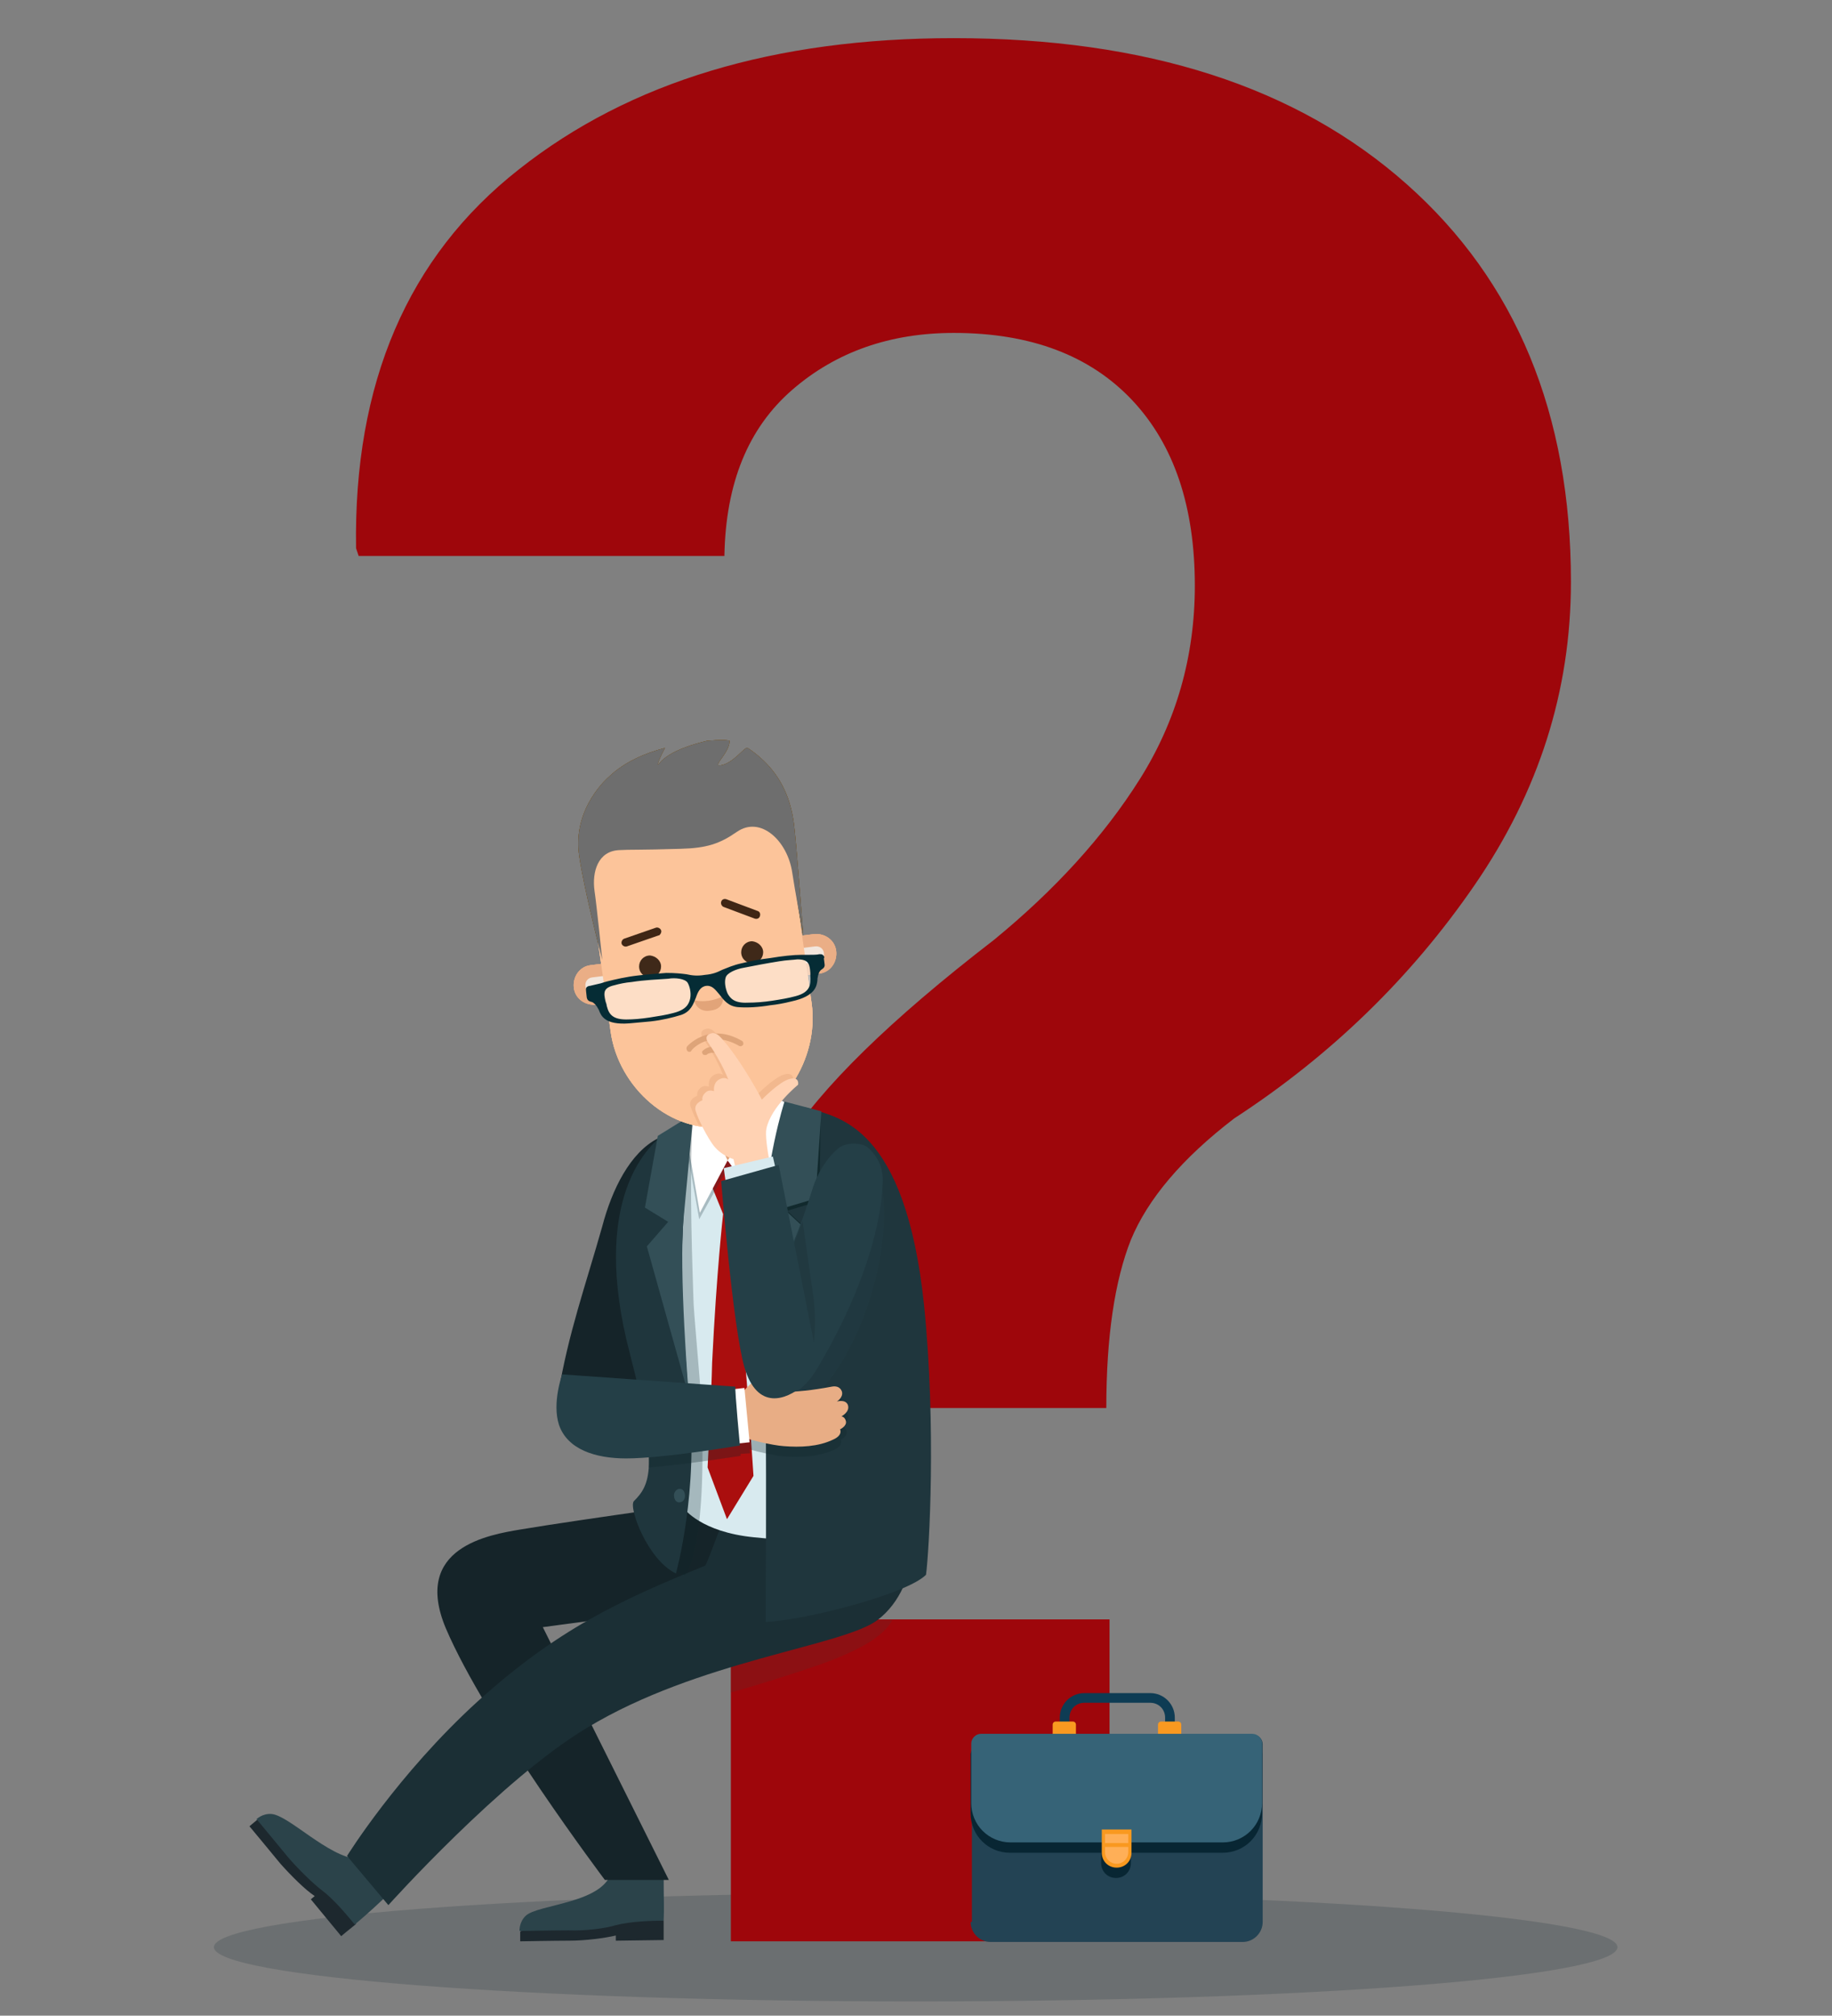 <?xml version="1.0" encoding="utf-8"?>
<!-- Generator: Adobe Illustrator 24.0.0, SVG Export Plug-In . SVG Version: 6.00 Build 0)  -->
<svg version="1.1" xmlns="http://www.w3.org/2000/svg" xmlns:xlink="http://www.w3.org/1999/xlink" x="0px" y="0px"
	 viewBox="0 0 283.5 311.8" style="enable-background:new 0 0 283.5 311.8;" xml:space="preserve">
<rect x="0" y="0" width="283.5" height="311.8" fill="#808080" stroke="none"/>
<style type="text/css">
	.st0{opacity:0.2;}
	.st1{fill:#1B2F35;}
	.st2{fill:#9E060B;}
	.st3{opacity:0.31;}
	.st4{fill:#632824;}
	.st5{fill:#1D282E;}
	.st6{fill:#2B434A;}
	.st7{fill:#152429;}
	.st8{fill:#E0A47C;}
	.st9{fill:#F2E6DC;}
	.st10{fill:#D8EAEF;}
	.st11{fill:#AA0E0E;}
	.st12{opacity:0.26;}
	.st13{fill:#1F363D;}
	.st14{fill:#FFFFFF;}
	.st15{opacity:0.25;}
	.st16{fill:#0D2528;}
	.st17{opacity:0.76;}
	.st18{fill:#334F57;}
	.st19{fill:#EAAE86;}
	.st20{fill:#FCC49A;}
	.st21{fill:#E2A479;}
	.st22{fill:#3F2615;}
	.st23{fill:#774A07;}
	.st24{fill:#6E6E6E;}
	.st25{opacity:0.34;}
	.st26{fill:#A3673A;}
	.st27{fill:#3F2919;}
	.st28{opacity:0.44;}
	.st29{fill:#052C35;}
	.st30{opacity:0.37;}
	.st31{opacity:0.29;}
	.st32{fill:#243F47;}
	.st33{opacity:0.22;}
	.st34{opacity:0.3;}
	.st35{fill:#E8AD85;}
	.st36{fill:#FFD2B3;}
	.st37{fill:#0E3C54;}
	.st38{fill:#F99920;}
	.st39{fill:#234354;}
	.st40{fill:#082633;}
	.st41{fill:#366377;}
	.st42{fill:#FFAF57;}
</style>
<g id="Layer_2">
</g>
<g id="Layer_1">
	<g>
		<g class="st0">
			<path class="st1" d="M33.1,301.2c0,4.6,48.6,8.4,108.6,8.4c60,0,108.6-3.7,108.6-8.4c0-4.6-48.6-8.4-108.6-8.4
				C81.7,292.8,33.1,296.6,33.1,301.2z"/>
		</g>
		<g>
			<path class="st2" d="M113.3,217.8c0.1-18.6,2.9-32.2,8.3-40.9c5.4-8.6,16.1-19.1,32.2-31.5c9.4-7.7,17-16,22.6-24.9
				c5.6-8.9,8.5-18.9,8.5-29.9c0-12.2-3.2-21.8-9.7-28.7c-6.5-6.9-15.7-10.4-27.6-10.4c-9.8,0-18.2,2.9-25,8.8
				c-6.8,5.9-10.3,14.4-10.5,25.7H55.5l-0.4-1.2c-0.4-25.5,8-45.1,25.2-58.6c17.2-13.6,39.6-20.3,67.3-20.3
				c29.8,0,53.1,7.5,70.1,22.6C234.6,43.5,243.1,64,243.1,90c0,16.9-5,32.5-14.9,46.9c-9.9,14.4-22.3,26.4-37.2,36.1
				c-8.1,6.2-13.4,12.5-16,18.8c-2.5,6.3-3.8,15-3.8,26H113.3z M171.7,300.3h-58.6v-49.8h58.6V300.3z"/>
		</g>
		<g class="st3">
			<path class="st4" d="M113.1,250.6v11.2c2.7-0.7,10.4-3.1,14.3-4.5c6.5-2.4,9.4-4.4,10.7-6.7H113.1z"/>
		</g>
		<g>
			<g>
				<g>
					<g>
						<path class="st5" d="M48.7,293.3l-0.6,0.5l4.7,5.7c0,0,1.3-1.1,2.2-1.8c1.3-1-11.8-14.9-15.2-16.2c0,0-1.2,1-1.2,1
							s3.5,4.2,4.8,5.8C45.1,290.2,47.2,292.3,48.7,293.3z"/>
					</g>
				</g>
				<g>
					<g>
						<path class="st6" d="M49.8,292.4c1.9,1.4,4.1,4.1,5.1,5.3c1.8-1.5,4-3.5,5.7-5.2c1.7-1.6-1.8-5.3-5.2-4.9
							c-4.7-0.4-10.7-6.8-13.4-7c-1.4-0.1-2.3,0.8-2.3,0.8s3.5,4.2,4.8,5.8C46.2,289.2,48.5,291.4,49.8,292.4z"/>
					</g>
				</g>
			</g>
			<g>
				<g>
					<g>
						<path class="st5" d="M95.3,299.4l0,0.8l7.4-0.1c0,0,0-1.7,0-2.9c0-1.6-19-0.2-22.2,1.6c0,0,0,1.5,0,1.5s5.5-0.1,7.6-0.1
							C90.6,300.2,93.6,299.8,95.3,299.4z"/>
					</g>
				</g>
				<g>
					<g>
						<path class="st6" d="M95.3,297.8c2.3-0.6,5.7-0.7,7.4-0.7c0.1-2.2,0-2.8,0-7.2c-0.2-2.3-6.1-3.6-8-0.7
							c-0.9,5.3-11.6,5.3-13.4,7.2c-1,1-0.9,2.3-0.9,2.3s5.5-0.1,7.6-0.1C90.6,298.7,93.7,298.3,95.3,297.8z"/>
					</g>
				</g>
			</g>
			<g>
				<path class="st7" d="M114.9,231.6c0,0-24.9,3.4-34.4,5c-4.7,0.8-16.8,2.7-11.5,15.3c6.2,14.5,24.6,38.9,24.6,38.9h9.9L84,251.7
					l42.4-5.7C126.4,246,140.5,228.9,114.9,231.6z"/>
			</g>
			<g>
				<path class="st1" d="M141.5,233.4c0,0-24.7,2.9-30,3c-0.2,0-2.1,5.7-2.4,5.8c-13.3,5.4-22.9,9.9-35.2,21
					c-12.4,11.3-20.2,23.9-20.2,23.9l6.4,7.6c0,0,17.6-19.6,30.7-27.4c17.3-10.5,39.5-12.6,45-16.7
					C143,245.1,141.5,233.4,141.5,233.4z"/>
			</g>
			<g>
				<g>
					<path class="st7" d="M101.8,176.1c1-0.5,1.1,0.9,3,2.2c5.1,3.4-0.3,22-3.7,34.6c-1.8,6.5-4.9,10.3-8.3,10.8
						c-2.9,0.4-7.4-2.4-6.4-8.1c1.5-9.2,4.2-16.7,6.8-25.9C94.7,184,97.5,178.3,101.8,176.1z"/>
				</g>
			</g>
			<g>
				<g>
					<path class="st8" d="M109.2,175.3c0.3,2.4,2.4,5.1,6.5,4.6c4.1-0.6,4.8-3.8,4.5-6.1c-0.5-3.4-2.2-15.7-2.2-15.7l-10.3,6.1
						C107.7,164.2,108.8,171.8,109.2,175.3z"/>
				</g>
			</g>
			<g>
				<g>
					<path class="st9" d="M119.5,169.1c-1.7,1.1-3.5,1.8-5.5,2.1c-1.8,0.3-3.6,0.1-5.3-0.3c-0.4-2.8-0.8-5.3-0.8-5.3l10.3-6.1
						C118.1,159.5,118.8,164.6,119.5,169.1z"/>
				</g>
			</g>
			<g>
				<g>
					<path class="st10" d="M99.3,180.1c0,0,7-7.2,9-8l0.2,1.5c0.4,3.2,1.8,6.4,4.3,6c2.6-0.4,8-4.5,7.5-7.7l-0.2-1.5
						c2.1,0.3,2.9,1,2.9,1l8.7,66.8c0,0-5.2,0.6-15-0.4c-8.2-0.8-10.8-4.4-10.8-4.4L99.3,180.1z"/>
				</g>
			</g>
			<g>
				<g>
					<path class="st11" d="M111.9,187.8l-2.4-5.9l3-2.4l3.4,2.8l-2.1,5.4c0,0,0.4,10.1,1.2,19.3c0.8,8.9,1.6,21.3,1.6,21.3l-4.1,6.7
						l-3-8c0,0,0.6-11.3,0.7-16.2C110.9,196.5,111.9,187.8,111.9,187.8z"/>
				</g>
			</g>
			<g>
				<g class="st12">
					<g>
						<polygon class="st13" points="105.8,175 108.6,172.2 112.5,179.7 119.9,170.6 123.4,172.5 117.6,187.7 112.7,180.5 
							108.2,188.6 						"/>
					</g>
				</g>
				<g>
					<g>
						<g>
							<polygon class="st14" points="105.9,173.8 108.6,171.1 112.6,179.5 108.3,187.6 							"/>
						</g>
					</g>
					<g>
						<g>
							<polygon class="st14" points="123,171.4 119.6,169.5 112.6,179.5 117.5,186.4 							"/>
						</g>
					</g>
				</g>
			</g>
			<g>
				<g>
					<path class="st13" d="M143,201.9c1.9,18.8,0.8,37.9,0.3,41.7c-3,3-18.6,7-24.8,7.3c0,0,0.1-18.2,0-35.8c0-4.2-0.4-8.6-0.3-11.3
						c0.4-13.6,3.6-32.9,3.6-32.9c1.2,0.1,2.5,0.3,3.6,0.6C129.7,172.9,140.1,174.1,143,201.9z"/>
				</g>
			</g>
			<g>
				<g>
					<g class="st15">
						<g>
							<path class="st16" d="M98.4,207.6c5.3,23.9,1.5,24.2,1.5,24.2c0,3.3,2.1,10.3,6.1,11.9c0,0,3.6-3.7,2.5-27.1
								c-0.2-3.8-1.2-13.9-1.2-15.9c-0.1-3.6-0.7-18-0.1-27.5c-1.1,0.4-1.2,0.6-2.2,1.2C101.4,176.5,93.1,183.5,98.4,207.6z"/>
						</g>
					</g>
					<g class="st17">
						<g>
							<path class="st16" d="M101.9,176.4l4.8-3.2c0,0-0.6,6.4-1.5,16c-0.8,8.2,1.4,26.9,1.4,26.9l-7.1-22.4l3.3-3.8l-3.6-2.2
								L101.9,176.4z"/>
						</g>
					</g>
					<g>
						<g>
							<path class="st13" d="M97.5,209.5c4.6,17.6,3,20.3,0.6,22.7c-0.9,0.9,2.1,9.1,6.5,11.2c0,0,3.6-12.9,2-27.3
								c-0.4-3.8-0.5-6.9-0.7-9c-1.4-15.2,1.3-34,1.3-34c-1.1,0.4-2.3,1-3.3,1.6C100.2,176.7,91.2,185.6,97.5,209.5z"/>
						</g>
					</g>
					<g>
						<g>
							<path class="st18" d="M101.8,175.7l5.5-3.4c0,0-0.6,6.4-1.5,16c-0.8,8.2,0.8,27.7,0.8,27.7l-6.5-23.2l3.3-3.8l-3.6-2.2
								L101.8,175.7z"/>
						</g>
					</g>
				</g>
				<g>
					<g>
						<g>
							<path class="st18" d="M103.8,220.1c0.1,0.6,0.6,1,1.2,0.9c0.6-0.1,1-0.6,0.9-1.2c-0.1-0.6-0.6-1-1.2-0.9
								C104.1,219,103.7,219.5,103.8,220.1z"/>
						</g>
					</g>
					<g>
						<g>
							<path class="st18" d="M104.3,231.3c0,0.6,0.3,1.1,0.8,1.1c0.5,0,0.9-0.4,0.9-1c0-0.6-0.3-1.1-0.8-1.1
								C104.7,230.3,104.3,230.8,104.3,231.3z"/>
						</g>
					</g>
				</g>
			</g>
			<g>
				<g>
					<g>
						<g>
							<g>
								<path class="st19" d="M94.7,155.1c1.7-0.2,2.8-1.8,2.6-3.5c-0.2-1.7-1.8-2.8-3.5-2.6l-2.4,0.3c-1.7,0.2-2.8,1.8-2.6,3.5
									c0.2,1.7,1.8,2.8,3.5,2.6L94.7,155.1z"/>
							</g>
						</g>
						<g>
							<g>
								<path class="st9" d="M94.4,153.3c0.7-0.1,1.1-0.7,1-1.4c-0.1-0.7-0.7-1.1-1.4-1l-2.4,0.3c-0.7,0.1-1.1,0.7-1,1.4
									c0.1,0.7,0.7,1.1,1.4,1L94.4,153.3z"/>
							</g>
						</g>
					</g>
					<g>
						<g>
							<g>
								<path class="st19" d="M126.8,150.6c1.7-0.2,2.8-1.8,2.6-3.5c-0.2-1.7-1.8-2.8-3.5-2.6l-2.4,0.3c-1.7,0.2-2.8,1.8-2.6,3.5
									c0.2,1.7,1.8,2.8,3.5,2.6L126.8,150.6z"/>
							</g>
						</g>
						<g>
							<g>
								<path class="st9" d="M126.5,148.8c0.7-0.1,1.1-0.7,1-1.4c-0.1-0.7-0.7-1.1-1.4-1l-2.4,0.3c-0.7,0.1-1.1,0.7-1,1.4
									c0.1,0.7,0.7,1.1,1.4,1L126.5,148.8z"/>
							</g>
						</g>
					</g>
				</g>
				<g>
					<g>
						<path class="st20" d="M105.3,123.4c-8.6,1.2-14.8,7.7-13.6,16.3l2.8,19.9c1.2,8.6,9.3,15.9,17.9,14.7
							c8.6-1.2,14.4-10.5,13.2-19.1l-2.8-19.9C121.7,126.7,113.9,122.2,105.3,123.4z"/>
					</g>
				</g>
				<g>
					<g>
						<path class="st21" d="M107.4,154.7c0,0,0.8,0.3,2.3,0.1c1.3-0.2,2.2-0.7,2.2-0.7s0.3,1.9-1.8,2.2
							C108.2,156.7,107.5,155.3,107.4,154.7z"/>
					</g>
				</g>
				<g>
					<g>
						<path class="st22" d="M112,140.3l4.8,1.8c0.3,0.1,0.7,0,0.8-0.4c0.1-0.3,0-0.7-0.4-0.8l-4.8-1.8c-0.3-0.1-0.7,0-0.8,0.4
							C111.5,139.8,111.7,140.2,112,140.3z"/>
					</g>
				</g>
				<g>
					<g>
						<path class="st22" d="M102.1,144.6c0.2-0.2,0.3-0.5,0.2-0.7c-0.1-0.3-0.5-0.5-0.8-0.4l-4.9,1.7c-0.3,0.1-0.5,0.5-0.4,0.8
							c0.1,0.3,0.5,0.5,0.8,0.4l4.9-1.7C102,144.7,102,144.7,102.1,144.6z"/>
					</g>
				</g>
				<g>
					<g>
						<path class="st23" d="M89.6,132.2c-1-7.4,4.7-12.1,4.7-12.1c2.3-2.2,5.5-3.6,8.6-4.4c-0.6,1.1-1.5,3.1-0.9,2.4
							c1.6-2,5.7-3.1,7.4-3.5c2.1-0.2,3.5-0.1,3.5,0c0,1.9-2.8,4-1.4,3.8c2-0.3,3.8-3,4.2-2.7c6.2,4.1,7,9.8,7.3,13
							c0.4,3.8,1.3,16,1.3,16s-1.3-7-1.7-9.7c-0.7-4.9-4.9-8.9-8.6-6.3c-2.6,1.8-4.6,2.5-8.7,2.6c-6.3,0.2-7.9,0.1-9.4,0.2
							c-3.4,0.1-4.3,3.4-3.9,6.3c0.3,1.9,1.2,10.7,1.2,10.7S90.3,137.3,89.6,132.2z"/>
					</g>
				</g>
			</g>
			<g>
				<g>
					<g>
						<g>
							<g>
								<path class="st19" d="M94.7,155.1c1.7-0.2,2.8-1.8,2.6-3.5c-0.2-1.7-1.8-2.8-3.5-2.6l-2.4,0.3c-1.7,0.2-2.8,1.8-2.6,3.5
									c0.2,1.7,1.8,2.8,3.5,2.6L94.7,155.1z"/>
							</g>
						</g>
						<g>
							<g>
								<path class="st9" d="M94.4,153.3c0.7-0.1,1.1-0.7,1-1.4c-0.1-0.7-0.7-1.1-1.4-1l-2.4,0.3c-0.7,0.1-1.1,0.7-1,1.4
									c0.1,0.7,0.7,1.1,1.4,1L94.4,153.3z"/>
							</g>
						</g>
					</g>
					<g>
						<g>
							<g>
								<path class="st19" d="M126.8,150.6c1.7-0.2,2.8-1.8,2.6-3.5c-0.2-1.7-1.8-2.8-3.5-2.6l-2.4,0.3c-1.7,0.2-2.8,1.8-2.6,3.5
									c0.2,1.7,1.8,2.8,3.5,2.6L126.8,150.6z"/>
							</g>
						</g>
						<g>
							<g>
								<path class="st9" d="M126.5,148.8c0.7-0.1,1.1-0.7,1-1.4c-0.1-0.7-0.7-1.1-1.4-1l-2.4,0.3c-0.7,0.1-1.1,0.7-1,1.4
									c0.1,0.7,0.7,1.1,1.4,1L126.5,148.8z"/>
							</g>
						</g>
					</g>
				</g>
				<g>
					<g>
						<path class="st20" d="M105.3,123.4c-8.6,1.2-14.8,7.7-13.6,16.3l2.8,19.9c1.2,8.6,9.3,15.9,17.9,14.7
							c8.6-1.2,14.4-10.5,13.2-19.1l-2.8-19.9C121.7,126.7,113.9,122.2,105.3,123.4z"/>
					</g>
				</g>
				<g>
					<g>
						<path class="st21" d="M107.4,154.7c0,0,0.8,0.3,2.3,0.1c1.3-0.2,2.2-0.7,2.2-0.7s0.3,1.9-1.8,2.2
							C108.2,156.7,107.5,155.3,107.4,154.7z"/>
					</g>
				</g>
				<g>
					<g>
						<path class="st22" d="M112,140.3l4.8,1.8c0.3,0.1,0.7,0,0.8-0.4c0.1-0.3,0-0.7-0.4-0.8l-4.8-1.8c-0.3-0.1-0.7,0-0.8,0.4
							C111.5,139.8,111.7,140.2,112,140.3z"/>
					</g>
				</g>
				<g>
					<g>
						<path class="st22" d="M102.1,144.6c0.2-0.2,0.3-0.5,0.2-0.7c-0.1-0.3-0.5-0.5-0.8-0.4l-4.9,1.7c-0.3,0.1-0.5,0.5-0.4,0.8
							c0.1,0.3,0.5,0.5,0.8,0.4l4.9-1.7C102,144.7,102,144.7,102.1,144.6z"/>
					</g>
				</g>
				<g>
					<g>
						<path class="st23" d="M89.6,132.2c-1-7.4,4.7-12.1,4.7-12.1c2.3-2.2,5.5-3.6,8.6-4.4c-0.6,1.1-1.5,3.1-0.9,2.4
							c1.6-2,5.7-3.1,7.4-3.5c2.1-0.2,3.5-0.1,3.5,0c0,1.9-2.8,4-1.4,3.8c2-0.3,3.8-3,4.2-2.7c6.2,4.1,7,9.8,7.3,13
							c0.4,3.8,1.3,16,1.3,16s-1.3-7-1.7-9.7c-0.7-4.9-4.9-8.9-8.6-6.3c-2.6,1.8-4.6,2.5-8.7,2.6c-6.3,0.2-7.9,0.1-9.4,0.2
							c-3.4,0.1-4.3,3.4-3.9,6.3c0.3,1.9,1.2,10.7,1.2,10.7S90.3,137.3,89.6,132.2z"/>
					</g>
				</g>
			</g>
			<g>
				<g>
					<g>
						<g>
							<g>
								<path class="st19" d="M94.7,155.1c1.7-0.2,2.8-1.8,2.6-3.5c-0.2-1.7-1.8-2.8-3.5-2.6l-2.4,0.3c-1.7,0.2-2.8,1.8-2.6,3.5
									c0.2,1.7,1.8,2.8,3.5,2.6L94.7,155.1z"/>
							</g>
						</g>
						<g>
							<g>
								<path class="st9" d="M94.4,153.3c0.7-0.1,1.1-0.7,1-1.4c-0.1-0.7-0.7-1.1-1.4-1l-2.4,0.3c-0.7,0.1-1.1,0.7-1,1.4
									c0.1,0.7,0.7,1.1,1.4,1L94.4,153.3z"/>
							</g>
						</g>
					</g>
					<g>
						<g>
							<g>
								<path class="st19" d="M126.8,150.6c1.7-0.2,2.8-1.8,2.6-3.5c-0.2-1.7-1.8-2.8-3.5-2.6l-2.4,0.3c-1.7,0.2-2.8,1.8-2.6,3.5
									c0.2,1.7,1.8,2.8,3.5,2.6L126.8,150.6z"/>
							</g>
						</g>
						<g>
							<g>
								<path class="st9" d="M126.5,148.8c0.7-0.1,1.1-0.7,1-1.4c-0.1-0.7-0.7-1.1-1.4-1l-2.4,0.3c-0.7,0.1-1.1,0.7-1,1.4
									c0.1,0.7,0.7,1.1,1.4,1L126.5,148.8z"/>
							</g>
						</g>
					</g>
				</g>
				<g>
					<g>
						<path class="st20" d="M105.3,123.4c-8.6,1.2-14.8,7.7-13.6,16.3l2.8,19.9c1.2,8.6,9.3,15.9,17.9,14.7
							c8.6-1.2,14.4-10.5,13.2-19.1l-2.8-19.9C121.7,126.7,113.9,122.2,105.3,123.4z"/>
					</g>
				</g>
				<g>
					<g>
						<path class="st21" d="M107.4,154.7c0,0,0.8,0.3,2.3,0.1c1.3-0.2,2.2-0.7,2.2-0.7s0.3,1.9-1.8,2.2
							C108.2,156.7,107.5,155.3,107.4,154.7z"/>
					</g>
				</g>
				<g>
					<g>
						<path class="st22" d="M112,140.3l4.8,1.8c0.3,0.1,0.7,0,0.8-0.4c0.1-0.3,0-0.7-0.4-0.8l-4.8-1.8c-0.3-0.1-0.7,0-0.8,0.4
							C111.5,139.8,111.7,140.2,112,140.3z"/>
					</g>
				</g>
				<g>
					<g>
						<path class="st22" d="M102.1,144.6c0.2-0.2,0.3-0.5,0.2-0.7c-0.1-0.3-0.5-0.5-0.8-0.4l-4.9,1.7c-0.3,0.1-0.5,0.5-0.4,0.8
							c0.1,0.3,0.5,0.5,0.8,0.4l4.9-1.7C102,144.7,102,144.7,102.1,144.6z"/>
					</g>
				</g>
				<g>
					<g>
						<path class="st24" d="M89.6,132.2c-1-7.4,4.7-12.1,4.7-12.1c2.3-2.2,5.5-3.6,8.6-4.4c-0.6,1.1-1.5,3.1-0.9,2.4
							c1.6-2,5.7-3.1,7.4-3.5c2.1-0.2,3.5-0.1,3.5,0c0,1.9-2.8,4-1.4,3.8c2-0.3,3.8-3,4.2-2.7c6.2,4.1,7,9.8,7.3,13
							c0.4,3.8,1.3,16,1.3,16s-1.3-7-1.7-9.7c-0.7-4.9-4.9-8.9-8.6-6.3c-2.6,1.8-4.6,2.5-8.7,2.6c-6.3,0.2-7.9,0.1-9.4,0.2
							c-3.4,0.1-4.3,3.4-3.9,6.3c0.3,1.9,1.2,10.7,1.2,10.7S90.3,137.3,89.6,132.2z"/>
					</g>
				</g>
			</g>
			<g class="st17">
				<g>
					<path class="st16" d="M127,172.2l-4.9-1.3c0,0-3.1,9.5-3.3,21c-0.2,10.9,0.2,22.5,0.2,22.5l7.2-23l-4.4-4.1l5-1.5L127,172.2z"
						/>
				</g>
			</g>
			<g>
				<g>
					<path class="st18" d="M127.1,171.9l-5.7-1.5c0,0-3.1,9.5-3.3,21c-0.2,10.9,1,23.1,1,23.1l6.5-23.5l-4.4-4.1l5-1.5L127.1,171.9z
						"/>
				</g>
			</g>
			<g class="st25">
				<path class="st26" d="M106.7,162.7c-0.1,0-0.2,0-0.3-0.1c-0.2-0.2-0.2-0.5-0.1-0.7c0,0,3.3-3.9,8.5-0.9c0.2,0.1,0.3,0.4,0.2,0.6
					c-0.1,0.2-0.4,0.3-0.6,0.2c-4.5-2.6-7.3,0.5-7.4,0.7C107,162.6,106.9,162.7,106.7,162.7z"/>
			</g>
			<g>
				<path class="st27" d="M102.3,149.5c0,0.9-0.7,1.7-1.7,1.7c-0.9,0-1.7-0.7-1.7-1.7c0-0.9,0.7-1.7,1.7-1.7
					C101.5,147.9,102.3,148.6,102.3,149.5z"/>
			</g>
			<g>
				<path class="st27" d="M118.1,147.3c0,0.9-0.7,1.7-1.7,1.7c-0.9,0-1.7-0.7-1.7-1.7c0-0.9,0.7-1.7,1.7-1.7
					C117.3,145.7,118.1,146.4,118.1,147.3z"/>
			</g>
			<g>
				<g class="st28">
					<g>
						<g>
							<path class="st14" d="M112.2,151.2c0.2-0.8,1.9-1.4,2.9-1.6c2-0.4,6.1-1.2,8.3-1.2c2.2,0,2.1,1.1,2.2,2.6
								c0.1,1.3,0.1,2.7-2.4,3.4c-2.5,0.7-5.3,1-7.4,1c-2.1,0.1-2.8-0.6-3.3-1.5C112.1,152.9,112,151.8,112.2,151.2z M95,152.2
								c2.1-0.6,6.3-0.9,8.3-1.1c1.1-0.1,2.8,0,3.2,0.8c0.4,0.6,0.6,1.7,0.4,2.6c-0.2,1-0.7,1.8-2.7,2.3c-2,0.5-4.8,1-7.4,1
								c-2.7,0-3-1.3-3.3-2.6C93.3,153.8,92.9,152.8,95,152.2z"/>
						</g>
					</g>
				</g>
				<g>
					<path class="st29" d="M127.3,147.7c-0.1-0.1-0.3-0.1-0.5-0.1c-0.4,0.1-1,0.1-1.8,0.1c-0.3,0-0.6,0-1,0c-1.2,0-3,0.2-4.8,0.5
						c-1.7,0.2-3.2,0.5-4.4,0.8c-1.4,0.3-2.2,0.7-3,1c-0.8,0.4-1.5,0.7-2.7,0.8c-1.2,0.2-2,0.1-2.9-0.1c-0.8-0.1-1.7-0.2-3.1-0.2
						c-1.2,0.1-2.8,0.2-4.4,0.4c-1.8,0.2-3.5,0.6-4.7,0.9c-0.4,0.1-0.7,0.2-1,0.3c-0.8,0.2-1.3,0.3-1.7,0.4c-0.2,0-0.4,0.1-0.5,0.2
						c-0.2,0.2-0.1,0.5-0.1,0.7l0.1,0.9c0.1,0.5,0.4,0.6,0.8,0.7c0.3,0.1,0.7,0.5,1,1.1c0,0.1,0.1,0.1,0.1,0.2
						c0.3,0.8,0.9,2.3,4.7,2c1.1-0.1,2.3-0.2,3.3-0.3c1.8-0.2,3.4-0.6,4.7-1c1.5-0.5,1.9-1.7,2.3-2.7c0.3-0.9,0.7-1.7,1.6-1.8
						c0.9-0.1,1.4,0.6,2,1.3c0.7,0.9,1.4,1.9,3,2c1.4,0.1,3.1,0,4.9-0.3c1-0.1,2.1-0.3,3.3-0.6c3.7-0.8,3.9-2.4,4-3.3
						c0-0.1,0-0.2,0-0.2c0.1-0.7,0.3-1.2,0.6-1.4c0.3-0.2,0.6-0.4,0.5-0.9l-0.1-0.8c0,0,0-0.1,0-0.1
						C127.6,148.2,127.6,147.9,127.3,147.7z M125.4,150.5l0,0.4c0.1,1.4,0,2.6-2.3,3.2c-1.1,0.3-2.3,0.5-3.6,0.7
						c-1.3,0.2-2.6,0.3-3.8,0.3c-2.1,0.1-2.7-0.7-3.1-1.4c-0.4-0.9-0.5-1.9-0.3-2.5c0.2-0.7,1.6-1.3,2.8-1.5c1.5-0.3,3.6-0.7,5.5-1
						c1.2-0.2,2.1-0.2,2.8-0.3C125.2,148.4,125.3,149.2,125.4,150.5z M106.4,152c0.3,0.5,0.6,1.5,0.4,2.5c-0.2,0.8-0.6,1.7-2.6,2.2
						c-1.1,0.3-2.4,0.5-3.7,0.7c-1.3,0.2-2.5,0.3-3.6,0.3c-2.4,0-2.8-1.1-3.1-2.5l-0.1-0.3c-0.3-1.3-0.4-2.1,1.4-2.5
						c0.7-0.2,1.6-0.4,2.7-0.5c1.9-0.3,4.1-0.4,5.6-0.5C104.5,151.2,106,151.4,106.4,152z"/>
				</g>
			</g>
			<g class="st25">
				<path class="st26" d="M109.1,163.2c-0.1,0-0.2,0-0.3-0.1c-0.2-0.2-0.2-0.5,0-0.6c0,0,0.9-1,2.8-0.4c0.2,0.1,0.4,0.3,0.3,0.6
					c-0.1,0.2-0.3,0.4-0.6,0.3c-1.3-0.4-1.9,0.1-1.9,0.1C109.4,163.2,109.2,163.2,109.1,163.2z"/>
			</g>
			<g class="st30">
				<path class="st21" d="M122.7,167.1c0,0,0.3-1.3-1.3-0.9c-1.6,0.4-4.3,3.2-4.3,3.2s-2.4-4.7-5.4-8.5c-1.1-1.3-1.4-1.7-2.1-1.8
					c-0.4,0-1.6,0.3-0.8,1.5c2.2,3.2,3.1,5.7,3.1,5.7s-0.6-0.6-1.6,0.1c-0.8,0.6-0.6,1.7-0.6,1.7s-0.7-0.3-1.2,0.1
					c-0.8,0.6-0.6,1.3-0.6,1.3s-1.2,0.4-1.1,1.4c0.1,0.5,0.6,1.7,1.3,3.1c1.4,0.3,2.8,0.3,4.3,0.1c2.2-0.3,4.2-1.2,6-2.4
					C119.9,169.3,122.7,167.1,122.7,167.1z"/>
			</g>
			<g class="st31">
				<g>
					<path class="st32" d="M135.2,180.5c1.5,1.4,1.7,6.1,1.6,8.3c-0.3,8.2-3.3,17.4-7.8,23.8c-6.4,9.1-15.6,4-12.8-4.7
						c1.7-5.2,5.4-6.8,9.3-19.5c0.8-2.6,2.4-5.1,4.2-6.5C130.7,181.2,134.2,179.6,135.2,180.5z"/>
				</g>
			</g>
			<g>
				<g>
					<path class="st32" d="M134.4,177.6c1.5,1.4,2.3,3.1,2.2,5.3c-0.3,8.2-4.1,18.7-10.2,28.9c-5.1,8.5-13.3,3.7-10.5-5
						c1.7-5.2,5.9-10.1,9.8-22.8c0.8-2.6,2.4-5.1,4.2-6.5C131,176.7,133.5,176.7,134.4,177.6z"/>
				</g>
			</g>
			<g class="st33">
				<path class="st7" d="M124.2,188.9c-3.4,9.2-6.7,13.4-8.2,17.9c0.4,2.4,0.7,4.5,1.1,5.8c2,6.8,6.1,1.1,7.6-0.6
					c1.3-1.4,1.7-7.1,1.2-11.2C125.3,196.6,124.7,192.4,124.2,188.9z"/>
			</g>
			<g class="st34">
				<path class="st16" d="M130.2,220.6c0,0,1.4-0.7,1-1.8c-0.3-0.9-1.7-0.5-1.7-0.5s1.1-0.6,0.8-1.5c-0.2-0.9-1.1-0.9-1.6-0.8
					c-6.4,1.2-8.8,0.7-9,0.8c-0.1,0,1.5-2.6,2.1-3.2c0.5-0.6,0.6-1.3,0-1.7c-0.6-0.5-1.6,0.4-1.6,0.4s-3.3,2.4-5,4.2l0-0.2l-1.4,0.2
					c0-0.2,0-0.3,0-0.4l-13.7-1c0.2,4.5,0.2,8.5,0.2,8.5l0.1,3.4c6.1-0.5,14.2-1.8,14.2-1.8s0-0.1,0-0.3l1.5-0.1l-0.1-0.6
					c1.7,0.5,4.2,1,5.4,1.1c2.5,0.2,5.3,0,7.6-1c1.6-0.7,1.1-1.6,1.1-1.6s1.1-0.5,0.9-1.3C130.8,220.6,130.2,220.6,130.2,220.6z"/>
			</g>
			<g>
				<g>
					<path class="st35" d="M113.6,218.8c-0.1-1.1,0.1-1.9,1.2-3.3c1.4-1.8,5.4-4.7,5.4-4.7s1-0.9,1.6-0.4c0.6,0.5,0.5,1.1,0,1.7
						c-0.5,0.6-2.1,3.3-2.1,3.2c0.2-0.1,2.6,0.4,9-0.8c0.5-0.1,1.3-0.1,1.6,0.8c0.2,0.9-0.8,1.5-0.8,1.5s1.3-0.4,1.7,0.5
						c0.4,1.1-1,1.8-1,1.8s0.5,0,0.7,0.7c0.2,0.8-0.9,1.3-0.9,1.3s0.5,0.9-1.1,1.6c-2.3,1.1-5.1,1.2-7.6,1c-1.7-0.1-6.1-1.1-6.9-1.7
						C113.3,221.1,113.7,219.8,113.6,218.8z"/>
				</g>
			</g>
			<g>
				<polygon class="st14" points="113.4,214.9 115.2,214.7 116,223.1 113.2,223.4 				"/>
			</g>
			<g>
				<path class="st32" d="M113.8,214.5L87,212.6c0,0-1.6,4.4-0.5,7.8c1.3,3.8,5.6,5.2,10.4,5.2c5.8,0,17.6-2,17.6-2
					S113.7,215.1,113.8,214.5z"/>
			</g>
			<g>
				<path class="st36" d="M119.9,183.7c0,0-1.7-7.3-1.3-9.1c0.7-3.4,4.9-6.8,4.9-6.8s0.3-1.3-1.3-0.9c-1.6,0.4-4.3,3.2-4.3,3.2
					s-2.4-4.7-5.4-8.5c-1.1-1.3-1.4-1.7-2.1-1.8c-0.4,0-1.6,0.3-0.8,1.5c2.2,3.2,3.1,5.7,3.1,5.7s-0.6-0.6-1.6,0.1
					c-0.8,0.6-0.6,1.7-0.6,1.7s-0.7-0.3-1.2,0.1c-0.8,0.6-0.6,1.3-0.6,1.3s-1.2,0.4-1.1,1.4c0.1,0.7,1.3,3.4,2.6,5.3
					c1.3,1.9,3.3,2.4,3.3,2.4l1.2,5.1L119.9,183.7z"/>
			</g>
			<g>
				<path class="st10" d="M120.2,182.1c0.1-0.3-0.6-3.2-0.6-3.2l-7.6,1.8l0.5,3.6L120.2,182.1z"/>
			</g>
			<g>
				<path class="st32" d="M126.2,208.9l-5.7-28.7l-8.9,2.5c0,0,1.8,22.6,3.6,28.8c2,6.8,6.5,5,9,2.9
					C126.2,212.7,126.2,208.9,126.2,208.9z"/>
			</g>
		</g>
		<g>
			<g>
				<g>
					<g>
						<g>
							<path class="st37" d="M164,266.8h1.5v-1.1c0-1.3,1-2.3,2.3-2.3H178c1.3,0,2.3,1,2.3,2.3v1.1h1.5v-1.1c0-2.1-1.7-3.8-3.8-3.8
								h-10.2c-2.1,0-3.8,1.7-3.8,3.8V266.8z"/>
						</g>
					</g>
				</g>
				<g>
					<g>
						<g>
							<path class="st38" d="M179.2,268.5c0,0.3,0.2,0.5,0.5,0.5h2.6c0.3,0,0.5-0.2,0.5-0.5v-1.7c0-0.3-0.2-0.5-0.5-0.5h-2.6
								c-0.3,0-0.5,0.2-0.5,0.5V268.5z"/>
						</g>
					</g>
					<g>
						<g>
							<path class="st38" d="M162.9,268.5c0,0.3,0.2,0.5,0.5,0.5h2.6c0.3,0,0.5-0.2,0.5-0.5v-1.7c0-0.3-0.2-0.5-0.5-0.5h-2.6
								c-0.3,0-0.5,0.2-0.5,0.5V268.5z"/>
						</g>
					</g>
				</g>
			</g>
			<g>
				<g>
					<path class="st39" d="M150.2,297.3c0,1.7,1.4,3.1,3.1,3.1h39c1.7,0,3.1-1.4,3.1-3.1v-27.5c0-0.8-0.7-1.5-1.5-1.5h-42
						c-0.8,0-1.5,0.7-1.5,1.5V297.3z"/>
				</g>
			</g>
			<g>
				<g>
					<path class="st40" d="M151.8,269.8h42c0.8,0,1.5,0.7,1.5,1.5v9.2c0,3.4-2.7,6.1-6.1,6.1h-14.2v1.6c0,1.3-1,2.3-2.3,2.3
						c-1.3,0-2.3-1-2.3-2.3v-1.6h-14.1c-3.4,0-6.1-2.7-6.1-6.1v-9.2C150.3,270.5,151,269.8,151.8,269.8z"/>
				</g>
			</g>
			<g>
				<g>
					<path class="st41" d="M150.3,278.9c0,3.4,2.7,6.1,6.1,6.1h32.8c3.4,0,6.1-2.7,6.1-6.1v-9.2c0-0.8-0.7-1.5-1.5-1.5h-42
						c-0.8,0-1.5,0.7-1.5,1.5V278.9z"/>
				</g>
			</g>
			<g>
				<g>
					<path class="st38" d="M170.5,286.6c0,1.3,1,2.3,2.3,2.3c1.3,0,2.3-1,2.3-2.3V283h-4.6V286.6z"/>
				</g>
			</g>
			<g>
				<g>
					<path class="st42" d="M171,286.5c0,1,0.8,1.8,1.8,1.8c1,0,1.8-0.8,1.8-1.8v-2.8H171V286.5z"/>
				</g>
			</g>
			<g>
				<g>
					<rect x="170.9" y="285.1" class="st38" width="3.9" height="0.6"/>
				</g>
			</g>
		</g>
	</g>
</g>
</svg>
